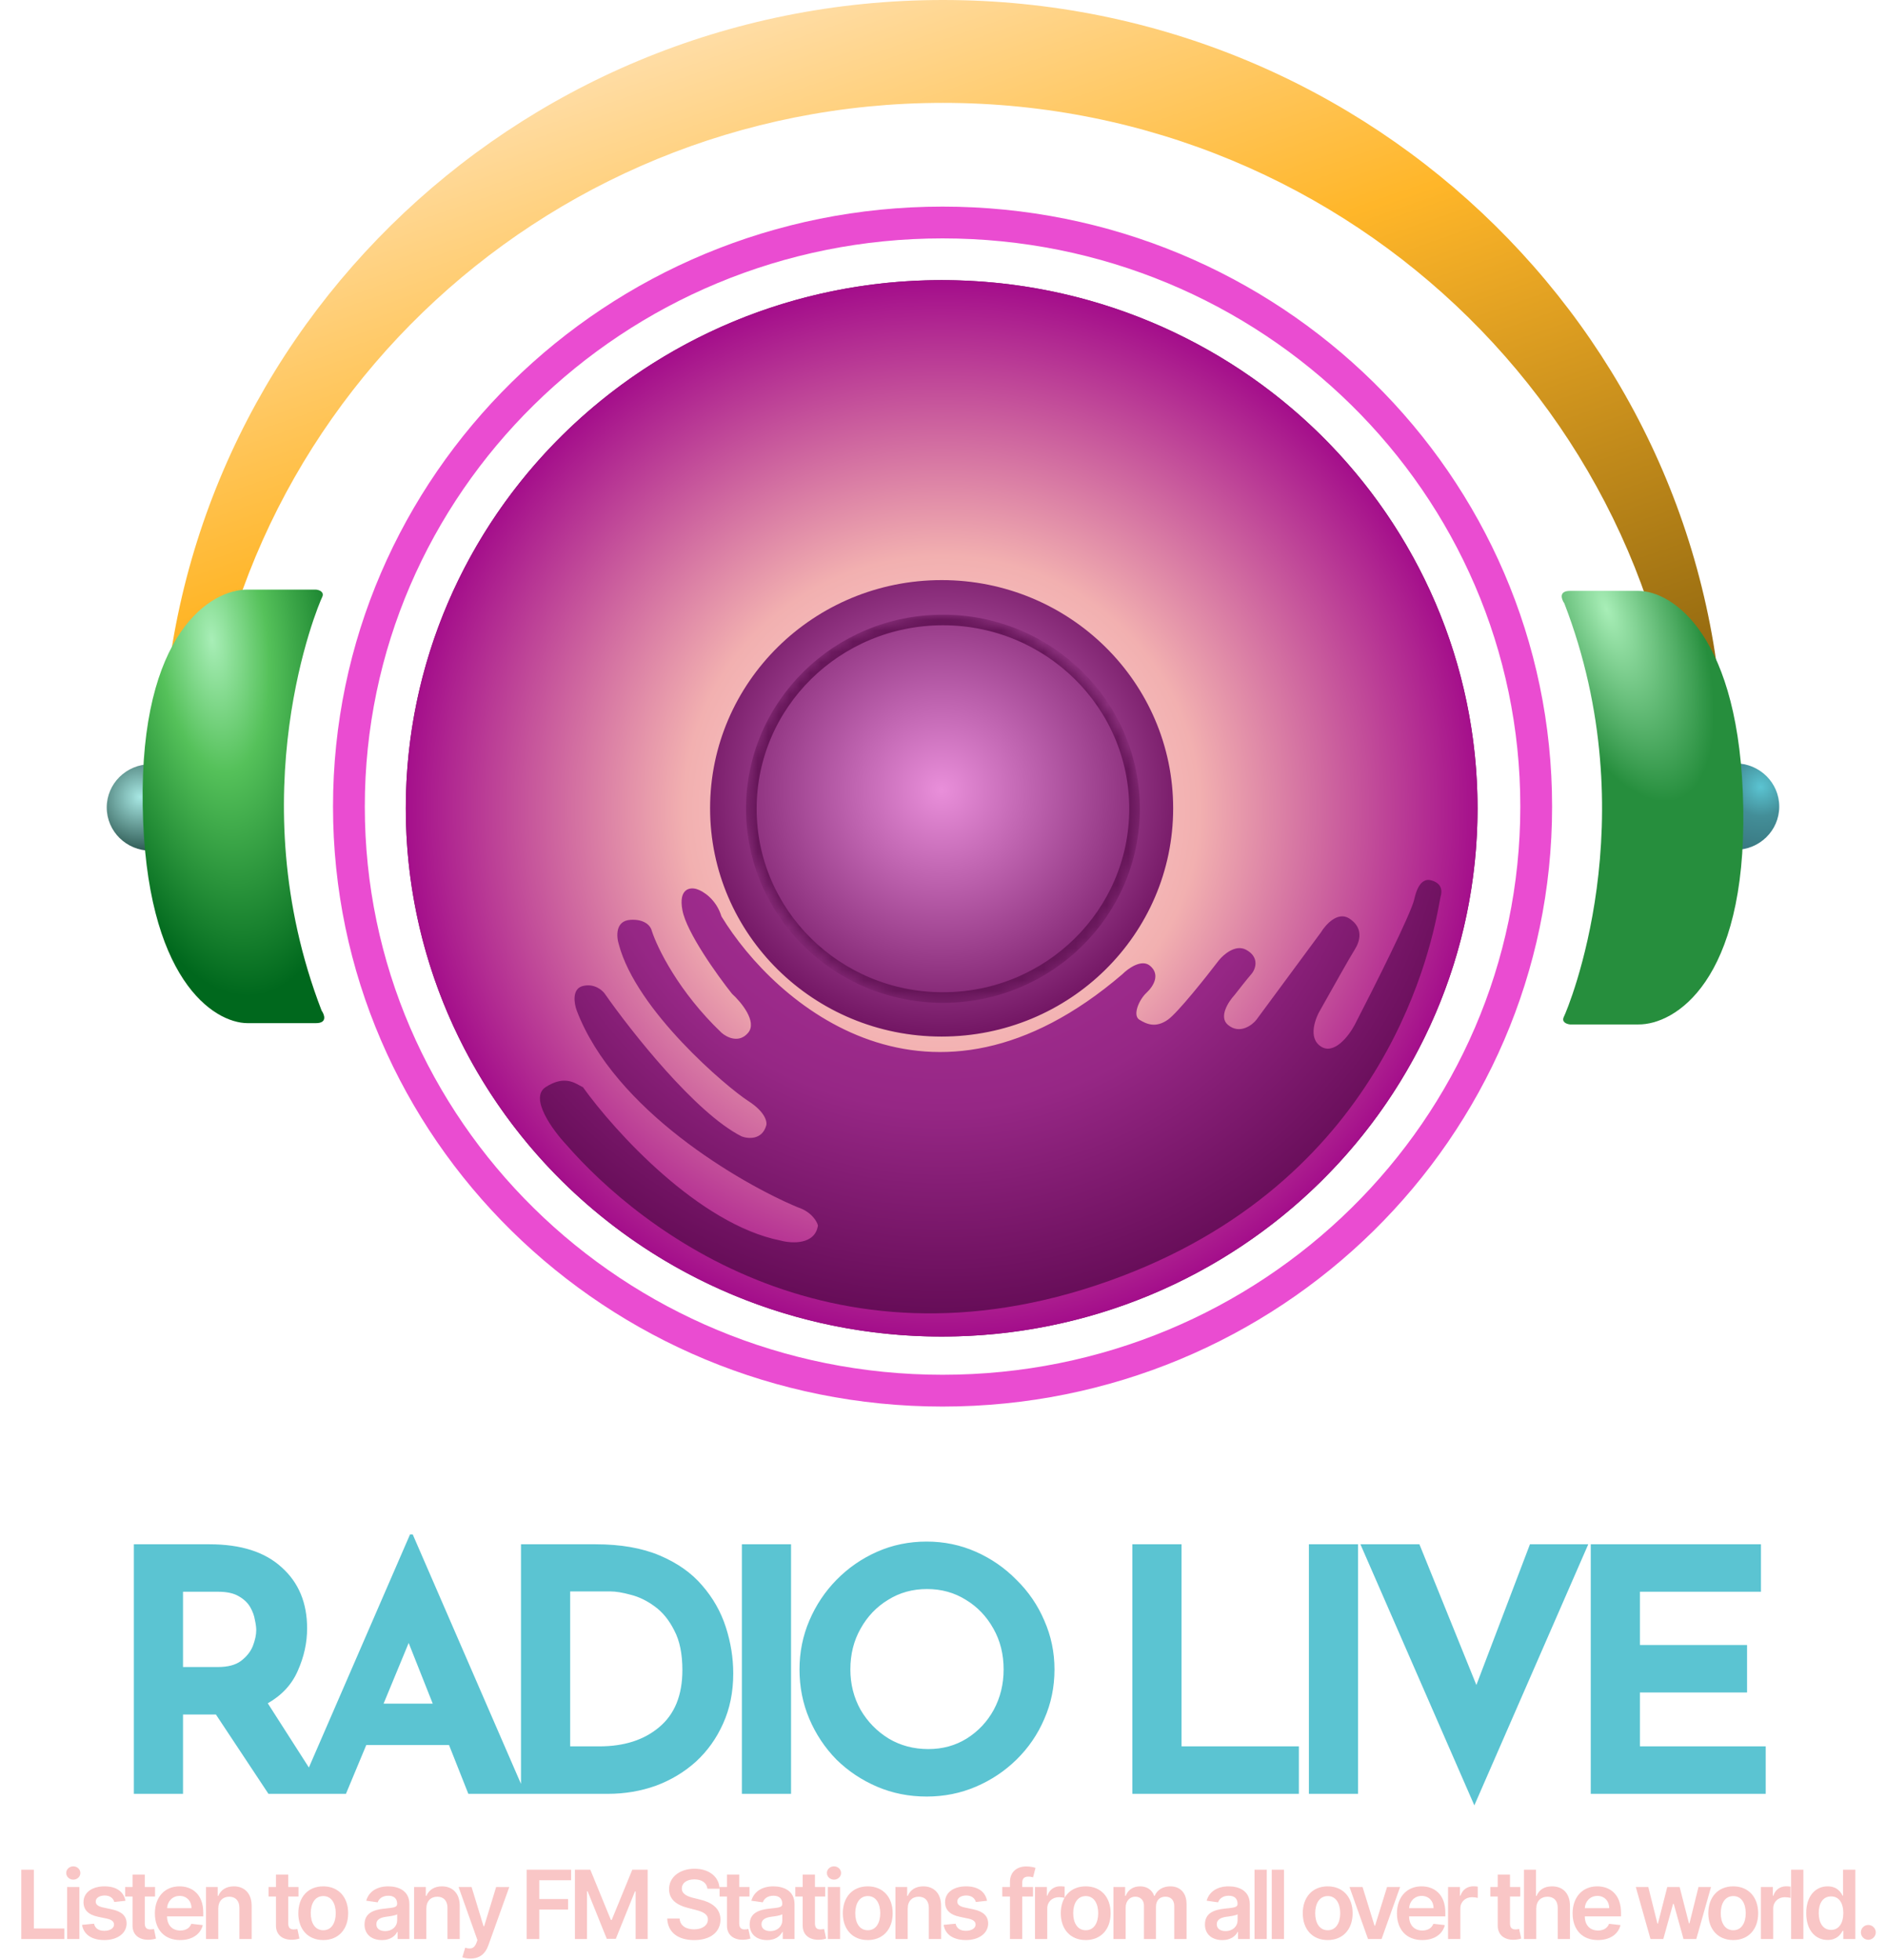 <svg width="178" height="185" viewBox="0 0 178 185" fill="none" xmlns="http://www.w3.org/2000/svg">
<ellipse cx="88.874" cy="76.287" rx="50.575" ry="49.851" fill="url(#paint0_radial)"/>
<ellipse cx="88.87" cy="76.287" rx="21.935" ry="21.621" fill="url(#paint1_radial)"/>
<mask id="mask0" mask-type="alpha" maskUnits="userSpaceOnUse" x="70" y="58" width="38" height="37">
<rect x="70.411" y="58.011" width="37.165" height="36.634" rx="18.317" fill="#C4C4C4"/>
</mask>
<g mask="url(#mask0)">
<path d="M107.077 76.328C107.077 86.161 98.987 94.145 88.994 94.145C79 94.145 70.911 86.161 70.911 76.328C70.911 66.495 79 58.511 88.994 58.511C98.987 58.511 107.077 66.495 107.077 76.328Z" stroke="#651558"/>
</g>
<path fill-rule="evenodd" clip-rule="evenodd" d="M139.449 76.287C139.449 103.82 116.806 126.139 88.874 126.139C60.943 126.139 38.3 103.82 38.3 76.287C38.3 48.755 60.943 26.436 88.874 26.436C116.806 26.436 139.449 48.755 139.449 76.287ZM110.723 76.287C110.723 88.183 100.939 97.827 88.87 97.827C76.802 97.827 67.018 88.183 67.018 76.287C67.018 64.391 76.802 54.748 88.87 54.748C100.939 54.748 110.723 64.391 110.723 76.287ZM68.091 86.486C73.141 94.781 87.775 107.487 105.919 91.952C106.457 91.408 107.732 90.484 108.526 91.136C109.52 91.952 108.899 93.054 108.195 93.706C107.492 94.359 106.871 95.828 107.533 96.236C108.195 96.644 109.064 97.052 110.223 96.236C111.15 95.583 113.81 92.238 115.024 90.647C115.466 90.089 116.597 89.105 117.59 89.627C118.832 90.28 118.583 91.381 118.087 91.952C117.689 92.409 116.873 93.448 116.514 93.91C115.935 94.536 114.999 95.975 115.893 96.725C117.011 97.663 118.211 96.725 118.583 96.236C118.881 95.844 122.764 90.579 124.667 87.995C125.109 87.261 126.265 85.972 127.357 86.69C128.723 87.587 128.351 88.852 127.854 89.627C127.457 90.247 125.564 93.611 124.667 95.216C124.143 96.059 123.409 97.949 124.667 98.765C125.925 99.581 127.316 97.745 127.854 96.725C129.606 93.339 133.185 86.225 133.483 84.854C133.855 83.141 134.559 82.977 134.973 83.059C135.387 83.141 136.297 83.467 135.966 84.609C135.944 84.683 135.913 84.856 135.865 85.117C135.177 88.865 131.148 110.815 105.919 120.427C78.935 130.707 60.394 116.021 53.441 108.025C52.144 106.638 49.939 103.611 51.495 102.6C53.111 101.549 54.099 102.103 54.695 102.438C54.817 102.506 54.922 102.565 55.013 102.6C58.021 106.788 65.964 115.548 73.679 117.082C74.741 117.367 76.932 117.482 77.197 115.654C77.1 115.26 76.584 114.365 75.293 113.941C69.83 111.656 58.01 104.745 54.434 95.379C54.185 94.713 53.954 93.315 55.013 93.054C56.073 92.793 56.834 93.434 57.083 93.788C59.58 97.364 65.658 105.064 69.995 107.25C70.602 107.481 71.916 107.601 72.313 106.23C72.423 105.89 72.238 104.949 70.616 103.905C68.588 102.6 60.062 95.379 58.407 89.137C58.172 88.403 58.059 86.91 59.483 86.812C60.907 86.714 61.428 87.451 61.511 87.832C62.021 89.436 64.052 93.609 68.091 97.46C68.574 97.895 69.755 98.504 70.616 97.46C71.477 96.415 69.954 94.577 69.085 93.788C67.691 92.034 64.805 88.003 64.408 85.915C64.011 83.826 65.153 83.712 65.774 83.916C66.339 84.092 67.595 84.854 68.091 86.486Z" fill="url(#paint2_radial)"/>
<path d="M144.986 76.122C144.986 106.544 119.924 131.246 88.958 131.246C57.992 131.246 32.93 106.544 32.93 76.122C32.93 45.701 57.992 20.999 88.958 20.999C119.924 20.999 144.986 45.701 144.986 76.122Z" stroke="#EA4CD1" stroke-width="3"/>
<path fill-rule="evenodd" clip-rule="evenodd" d="M161.892 83.548C162.43 80.008 162.708 76.384 162.708 72.696C162.708 32.547 129.707 0 88.998 0C48.289 0 15.288 32.547 15.288 72.696C15.288 74.148 15.331 75.59 15.416 77.021C15.416 77.021 16.633 77.16 18.864 77.386C19.68 39.873 50.768 9.709 88.999 9.709C127.742 9.709 159.15 40.686 159.15 78.898C159.15 80.395 159.101 81.882 159.006 83.357C160.876 83.476 161.892 83.548 161.892 83.548Z" fill="url(#paint3_linear)"/>
<ellipse cx="163.785" cy="76.124" rx="4.139" ry="4.079" fill="url(#paint4_radial)"/>
<path d="M148.182 55.765C147.089 55.765 147.368 56.554 147.644 56.948C155.507 77.346 147.934 95.296 147.603 95.948C147.338 96.471 147.878 96.656 148.182 96.683H154.638C158.046 96.71 164.795 92.668 164.53 76.285C164.265 59.902 157.825 55.779 154.638 55.765H148.182Z" fill="url(#paint5_radial)"/>
<ellipse cx="14.213" cy="76.205" rx="4.139" ry="4.079" transform="rotate(-180 14.213 76.205)" fill="url(#paint6_radial)"/>
<path d="M29.816 96.561C30.909 96.561 30.63 95.773 30.354 95.379C22.491 74.981 30.064 57.031 30.395 56.379C30.66 55.856 30.12 55.671 29.816 55.644H23.36C19.952 55.617 13.203 59.658 13.468 76.042C13.733 92.425 20.173 96.548 23.36 96.561H29.816Z" fill="url(#paint7_radial)"/>
<path d="M19.768 145.744C22.734 145.744 25.006 146.469 26.584 147.92C28.184 149.349 28.985 151.269 28.985 153.68C28.985 155.024 28.697 156.347 28.12 157.648C27.566 158.949 26.616 159.984 25.273 160.752L30.744 169.296H25.337L20.377 161.808H17.273V169.296H12.633V145.744H19.768ZM20.569 157.328C21.507 157.328 22.233 157.136 22.744 156.752C23.278 156.347 23.651 155.877 23.864 155.344C24.078 154.789 24.184 154.288 24.184 153.84C24.184 153.584 24.142 153.264 24.056 152.88C23.992 152.475 23.843 152.069 23.608 151.664C23.374 151.259 23.011 150.917 22.52 150.64C22.051 150.363 21.411 150.224 20.601 150.224H17.273V157.328H20.569ZM28.074 169.296L38.698 144.816H38.954L49.578 169.296H44.202L42.378 164.688H34.57L32.65 169.296H28.074ZM36.202 160.784H40.842L38.57 155.056L36.202 160.784ZM49.171 169.296V145.744H56.211C58.579 145.744 60.595 146.096 62.259 146.8C63.923 147.504 65.257 148.443 66.259 149.616C67.283 150.789 68.03 152.101 68.499 153.552C68.969 155.003 69.203 156.464 69.203 157.936C69.203 159.685 68.883 161.264 68.243 162.672C67.625 164.059 66.771 165.253 65.683 166.256C64.595 167.237 63.337 167.995 61.907 168.528C60.478 169.04 58.963 169.296 57.363 169.296H49.171ZM53.811 164.816H56.563C58.91 164.816 60.798 164.208 62.227 162.992C63.678 161.776 64.403 159.984 64.403 157.616C64.403 156.08 64.147 154.832 63.635 153.872C63.145 152.891 62.526 152.133 61.779 151.6C61.054 151.067 60.307 150.704 59.539 150.512C58.771 150.299 58.121 150.192 57.587 150.192H53.811V164.816ZM70.019 145.744H74.659V169.296H70.019V145.744ZM75.457 157.552C75.457 155.931 75.767 154.395 76.385 152.944C77.004 151.493 77.858 150.213 78.945 149.104C80.055 147.973 81.335 147.088 82.785 146.448C84.236 145.808 85.793 145.488 87.457 145.488C89.1 145.488 90.647 145.808 92.097 146.448C93.548 147.088 94.828 147.973 95.938 149.104C97.068 150.213 97.943 151.493 98.561 152.944C99.201 154.395 99.522 155.931 99.522 157.552C99.522 159.216 99.201 160.773 98.561 162.224C97.943 163.675 97.068 164.955 95.938 166.064C94.828 167.152 93.548 168.005 92.097 168.624C90.647 169.243 89.1 169.552 87.457 169.552C85.793 169.552 84.236 169.243 82.785 168.624C81.335 168.005 80.055 167.152 78.945 166.064C77.858 164.955 77.004 163.675 76.385 162.224C75.767 160.773 75.457 159.216 75.457 157.552ZM80.257 157.552C80.257 158.939 80.578 160.208 81.218 161.36C81.879 162.491 82.764 163.397 83.874 164.08C84.983 164.741 86.231 165.072 87.618 165.072C88.962 165.072 90.167 164.741 91.234 164.08C92.322 163.397 93.175 162.491 93.793 161.36C94.412 160.208 94.722 158.939 94.722 157.552C94.722 156.123 94.401 154.843 93.761 153.712C93.121 152.56 92.257 151.653 91.169 150.992C90.082 150.309 88.855 149.968 87.49 149.968C86.124 149.968 84.897 150.309 83.809 150.992C82.722 151.653 81.858 152.56 81.218 153.712C80.578 154.843 80.257 156.123 80.257 157.552ZM106.874 145.744H111.514V164.816H122.586V169.296H106.874V145.744ZM123.534 145.744H128.174V169.296H123.534V145.744ZM133.964 145.744L139.34 159.024L144.396 145.744H149.9L139.148 170.384L128.396 145.744H133.964ZM150.135 145.744H166.199V150.224H154.775V155.248H164.887V159.728H154.775V164.816H166.647V169.296H150.135V145.744Z" fill="#5BC4D2"/>
<path d="M2.009 183H6.078V182.006H3.195V176.455H2.009V183ZM6.336 183H7.493V178.091H6.336V183ZM6.917 177.394C7.285 177.394 7.585 177.113 7.585 176.768C7.585 176.419 7.285 176.138 6.917 176.138C6.547 176.138 6.246 176.419 6.246 176.768C6.246 177.113 6.547 177.394 6.917 177.394ZM11.842 179.388C11.683 178.558 11.018 178.027 9.867 178.027C8.685 178.027 7.879 178.609 7.883 179.516C7.879 180.232 8.32 180.705 9.263 180.9L10.101 181.076C10.551 181.175 10.762 181.357 10.762 181.635C10.762 181.971 10.398 182.223 9.848 182.223C9.318 182.223 8.972 181.993 8.873 181.552L7.745 181.661C7.889 182.562 8.646 183.096 9.851 183.096C11.079 183.096 11.945 182.46 11.948 181.53C11.945 180.83 11.494 180.402 10.567 180.2L9.73 180.021C9.231 179.909 9.033 179.737 9.036 179.452C9.033 179.12 9.401 178.89 9.883 178.89C10.417 178.89 10.698 179.181 10.788 179.504L11.842 179.388ZM14.633 178.091H13.665V176.915H12.508V178.091H11.811V178.986H12.508V181.715C12.502 182.639 13.173 183.093 14.042 183.067C14.371 183.058 14.598 182.994 14.723 182.952L14.528 182.048C14.464 182.064 14.333 182.092 14.189 182.092C13.898 182.092 13.665 181.99 13.665 181.523V178.986H14.633V178.091ZM17.001 183.096C18.146 183.096 18.932 182.537 19.136 181.683L18.056 181.562C17.899 181.977 17.516 182.195 17.017 182.195C16.27 182.195 15.774 181.702 15.764 180.862H19.184V180.507C19.184 178.784 18.149 178.027 16.941 178.027C15.534 178.027 14.617 179.059 14.617 180.574C14.617 182.115 15.522 183.096 17.001 183.096ZM15.768 180.082C15.803 179.456 16.266 178.928 16.957 178.928C17.621 178.928 18.069 179.414 18.075 180.082H15.768ZM20.6 180.124C20.6 179.414 21.028 179.005 21.639 179.005C22.236 179.005 22.594 179.398 22.594 180.053V183H23.751V179.874C23.755 178.698 23.083 178.027 22.07 178.027C21.335 178.027 20.83 178.379 20.606 178.925H20.549V178.091H19.443V183H20.6V180.124ZM28.171 178.091H27.203V176.915H26.046V178.091H25.349V178.986H26.046V181.715C26.04 182.639 26.711 183.093 27.58 183.067C27.909 183.058 28.136 182.994 28.261 182.952L28.066 182.048C28.002 182.064 27.871 182.092 27.727 182.092C27.436 182.092 27.203 181.99 27.203 181.523V178.986H28.171V178.091ZM30.507 183.096C31.946 183.096 32.86 182.083 32.86 180.565C32.86 179.043 31.946 178.027 30.507 178.027C29.069 178.027 28.155 179.043 28.155 180.565C28.155 182.083 29.069 183.096 30.507 183.096ZM30.514 182.169C29.718 182.169 29.328 181.46 29.328 180.561C29.328 179.663 29.718 178.944 30.514 178.944C31.297 178.944 31.687 179.663 31.687 180.561C31.687 181.46 31.297 182.169 30.514 182.169ZM36.047 183.099C36.817 183.099 37.277 182.738 37.488 182.326H37.526V183H38.639V179.714C38.639 178.417 37.581 178.027 36.644 178.027C35.612 178.027 34.819 178.487 34.564 179.382L35.644 179.536C35.759 179.2 36.085 178.912 36.651 178.912C37.188 178.912 37.482 179.187 37.482 179.67V179.689C37.482 180.021 37.133 180.037 36.267 180.13C35.315 180.232 34.404 180.517 34.404 181.623C34.404 182.588 35.11 183.099 36.047 183.099ZM36.347 182.249C35.864 182.249 35.519 182.028 35.519 181.603C35.519 181.159 35.906 180.974 36.424 180.9C36.727 180.859 37.335 180.782 37.485 180.661V181.239C37.485 181.786 37.044 182.249 36.347 182.249ZM40.239 180.124C40.239 179.414 40.667 179.005 41.278 179.005C41.875 179.005 42.233 179.398 42.233 180.053V183H43.39V179.874C43.394 178.698 42.722 178.027 41.709 178.027C40.974 178.027 40.469 178.379 40.245 178.925H40.188V178.091H39.082V183H40.239V180.124ZM44.39 184.841C45.291 184.841 45.812 184.377 46.09 183.594L48.062 178.097L46.825 178.091L45.691 181.798H45.639L44.508 178.091H43.281L45.061 183.102L44.962 183.368C44.748 183.927 44.409 183.965 43.904 183.818L43.636 184.719C43.792 184.783 44.073 184.841 44.39 184.841ZM49.709 183H50.894V180.219H53.614V179.225H50.894V177.449H53.902V176.455H49.709V183ZM54.262 176.455V183H55.4V178.494H55.461L57.269 182.981H58.12L59.928 178.503H59.989V183H61.127V176.455H59.676L57.733 181.197H57.656L55.713 176.455H54.262ZM66.768 178.254H67.909C67.886 177.148 66.944 176.365 65.55 176.365C64.176 176.365 63.144 177.138 63.147 178.295C63.147 179.235 63.815 179.775 64.892 180.053L65.636 180.245C66.343 180.424 66.809 180.645 66.813 181.153C66.809 181.712 66.279 182.086 65.505 182.086C64.764 182.086 64.189 181.754 64.141 181.066H62.974C63.022 182.367 63.99 183.099 65.515 183.099C67.084 183.099 67.995 182.316 67.998 181.162C67.995 180.028 67.059 179.51 66.074 179.277L65.461 179.123C64.924 178.995 64.342 178.768 64.348 178.222C64.352 177.73 64.793 177.369 65.534 177.369C66.24 177.369 66.707 177.698 66.768 178.254ZM70.736 178.091H69.767V176.915H68.61V178.091H67.913V178.986H68.61V181.715C68.604 182.639 69.275 183.093 70.144 183.067C70.474 183.058 70.7 182.994 70.825 182.952L70.63 182.048C70.566 182.064 70.435 182.092 70.291 182.092C70.001 182.092 69.767 181.99 69.767 181.523V178.986H70.736V178.091ZM72.396 183.099C73.166 183.099 73.626 182.738 73.837 182.326H73.876V183H74.988V179.714C74.988 178.417 73.93 178.027 72.993 178.027C71.961 178.027 71.168 178.487 70.913 179.382L71.993 179.536C72.108 179.2 72.434 178.912 73 178.912C73.537 178.912 73.831 179.187 73.831 179.67V179.689C73.831 180.021 73.483 180.037 72.616 180.13C71.664 180.232 70.753 180.517 70.753 181.623C70.753 182.588 71.459 183.099 72.396 183.099ZM72.696 182.249C72.214 182.249 71.868 182.028 71.868 181.603C71.868 181.159 72.255 180.974 72.773 180.9C73.077 180.859 73.684 180.782 73.834 180.661V181.239C73.834 181.786 73.393 182.249 72.696 182.249ZM77.882 178.091H76.914V176.915H75.757V178.091H75.06V178.986H75.757V181.715C75.751 182.639 76.422 183.093 77.291 183.067C77.62 183.058 77.847 182.994 77.972 182.952L77.777 182.048C77.713 182.064 77.582 182.092 77.438 182.092C77.147 182.092 76.914 181.99 76.914 181.523V178.986H77.882V178.091ZM78.13 183H79.287V178.091H78.13V183ZM78.712 177.394C79.079 177.394 79.38 177.113 79.38 176.768C79.38 176.419 79.079 176.138 78.712 176.138C78.341 176.138 78.041 176.419 78.041 176.768C78.041 177.113 78.341 177.394 78.712 177.394ZM81.898 183.096C83.336 183.096 84.25 182.083 84.25 180.565C84.25 179.043 83.336 178.027 81.898 178.027C80.46 178.027 79.546 179.043 79.546 180.565C79.546 182.083 80.46 183.096 81.898 183.096ZM81.904 182.169C81.109 182.169 80.719 181.46 80.719 180.561C80.719 179.663 81.109 178.944 81.904 178.944C82.688 178.944 83.077 179.663 83.077 180.561C83.077 181.46 82.688 182.169 81.904 182.169ZM85.669 180.124C85.669 179.414 86.098 179.005 86.708 179.005C87.306 179.005 87.664 179.398 87.664 180.053V183H88.821V179.874C88.824 178.698 88.153 178.027 87.139 178.027C86.404 178.027 85.899 178.379 85.676 178.925H85.618V178.091H84.512V183H85.669V180.124ZM93.157 179.388C92.997 178.558 92.332 178.027 91.182 178.027C89.999 178.027 89.194 178.609 89.197 179.516C89.194 180.232 89.635 180.705 90.578 180.9L91.415 181.076C91.865 181.175 92.076 181.357 92.076 181.635C92.076 181.971 91.712 182.223 91.162 182.223C90.632 182.223 90.287 181.993 90.188 181.552L89.059 181.661C89.203 182.562 89.961 183.096 91.166 183.096C92.393 183.096 93.259 182.46 93.262 181.53C93.259 180.83 92.808 180.402 91.882 180.2L91.044 180.021C90.546 179.909 90.347 179.737 90.351 179.452C90.347 179.12 90.715 178.89 91.198 178.89C91.731 178.89 92.013 179.181 92.102 179.504L93.157 179.388ZM97.495 178.091H96.476V177.704C96.476 177.321 96.635 177.107 97.067 177.107C97.249 177.107 97.402 177.148 97.498 177.177L97.732 176.282C97.581 176.231 97.252 176.148 96.853 176.148C95.999 176.148 95.319 176.637 95.319 177.627V178.091H94.593V178.986H95.319V183H96.476V178.986H97.495V178.091ZM97.681 183H98.838V180.114C98.838 179.491 99.308 179.05 99.944 179.05C100.139 179.05 100.382 179.085 100.481 179.117V178.053C100.375 178.033 100.193 178.021 100.065 178.021C99.503 178.021 99.033 178.34 98.854 178.909H98.803V178.091H97.681V183ZM102.469 183.096C103.907 183.096 104.821 182.083 104.821 180.565C104.821 179.043 103.907 178.027 102.469 178.027C101.031 178.027 100.116 179.043 100.116 180.565C100.116 182.083 101.031 183.096 102.469 183.096ZM102.475 182.169C101.679 182.169 101.289 181.46 101.289 180.561C101.289 179.663 101.679 178.944 102.475 178.944C103.258 178.944 103.648 179.663 103.648 180.561C103.648 181.46 103.258 182.169 102.475 182.169ZM105.083 183H106.24V180.015C106.24 179.411 106.643 179.002 107.141 179.002C107.63 179.002 107.966 179.331 107.966 179.836V183H109.1V179.938C109.1 179.385 109.43 179.002 109.989 179.002C110.455 179.002 110.826 179.277 110.826 179.884V183H111.986V179.705C111.986 178.609 111.354 178.027 110.452 178.027C109.74 178.027 109.196 178.379 108.979 178.925H108.928C108.739 178.369 108.263 178.027 107.601 178.027C106.943 178.027 106.451 178.366 106.246 178.925H106.189V178.091H105.083V183ZM115.365 183.099C116.135 183.099 116.596 182.738 116.807 182.326H116.845V183H117.957V179.714C117.957 178.417 116.899 178.027 115.963 178.027C114.931 178.027 114.138 178.487 113.882 179.382L114.962 179.536C115.078 179.2 115.404 178.912 115.969 178.912C116.506 178.912 116.8 179.187 116.8 179.67V179.689C116.8 180.021 116.452 180.037 115.586 180.13C114.633 180.232 113.722 180.517 113.722 181.623C113.722 182.588 114.429 183.099 115.365 183.099ZM115.666 182.249C115.183 182.249 114.838 182.028 114.838 181.603C114.838 181.159 115.225 180.974 115.742 180.9C116.046 180.859 116.653 180.782 116.803 180.661V181.239C116.803 181.786 116.362 182.249 115.666 182.249ZM119.557 176.455H118.401V183H119.557V176.455ZM121.184 176.455H120.027V183H121.184V176.455ZM125.308 183.096C126.746 183.096 127.66 182.083 127.66 180.565C127.66 179.043 126.746 178.027 125.308 178.027C123.869 178.027 122.955 179.043 122.955 180.565C122.955 182.083 123.869 183.096 125.308 183.096ZM125.314 182.169C124.518 182.169 124.128 181.46 124.128 180.561C124.128 179.663 124.518 178.944 125.314 178.944C126.097 178.944 126.487 179.663 126.487 180.561C126.487 181.46 126.097 182.169 125.314 182.169ZM132.14 178.091H130.909L129.778 181.738H129.727L128.599 178.091H127.365L129.113 183H130.392L132.14 178.091ZM134.227 183.096C135.371 183.096 136.157 182.537 136.362 181.683L135.281 181.562C135.125 181.977 134.741 182.195 134.243 182.195C133.495 182.195 132.999 181.702 132.99 180.862H136.41V180.507C136.41 178.784 135.374 178.027 134.166 178.027C132.76 178.027 131.843 179.059 131.843 180.574C131.843 182.115 132.747 183.096 134.227 183.096ZM132.993 180.082C133.028 179.456 133.492 178.928 134.182 178.928C134.847 178.928 135.294 179.414 135.301 180.082H132.993ZM136.668 183H137.825V180.114C137.825 179.491 138.295 179.05 138.931 179.05C139.126 179.05 139.369 179.085 139.468 179.117V178.053C139.363 178.033 139.18 178.021 139.053 178.021C138.49 178.021 138.02 178.34 137.841 178.909H137.79V178.091H136.668V183ZM143.481 178.091H142.512V176.915H141.355V178.091H140.658V178.986H141.355V181.715C141.349 182.639 142.02 183.093 142.889 183.067C143.218 183.058 143.445 182.994 143.57 182.952L143.375 182.048C143.311 182.064 143.18 182.092 143.036 182.092C142.745 182.092 142.512 181.99 142.512 181.523V178.986H143.481V178.091ZM144.991 180.124C144.991 179.414 145.432 179.005 146.052 179.005C146.659 179.005 147.017 179.392 147.017 180.053V183H148.174V179.874C148.174 178.689 147.503 178.027 146.483 178.027C145.729 178.027 145.249 178.369 145.023 178.925H144.965V176.455H143.834V183H144.991V180.124ZM150.806 183.096C151.951 183.096 152.737 182.537 152.941 181.683L151.861 181.562C151.705 181.977 151.321 182.195 150.822 182.195C150.075 182.195 149.579 181.702 149.57 180.862H152.989V180.507C152.989 178.784 151.954 178.027 150.746 178.027C149.339 178.027 148.422 179.059 148.422 180.574C148.422 182.115 149.327 183.096 150.806 183.096ZM149.573 180.082C149.608 179.456 150.071 178.928 150.762 178.928C151.426 178.928 151.874 179.414 151.88 180.082H149.573ZM155.774 183H156.982L157.902 179.683H157.969L158.89 183H160.095L161.485 178.091H160.302L159.452 181.523H159.404L158.522 178.091H157.356L156.474 181.543H156.429L155.566 178.091H154.387L155.774 183ZM163.582 183.096C165.02 183.096 165.935 182.083 165.935 180.565C165.935 179.043 165.02 178.027 163.582 178.027C162.144 178.027 161.23 179.043 161.23 180.565C161.23 182.083 162.144 183.096 163.582 183.096ZM163.589 182.169C162.793 182.169 162.403 181.46 162.403 180.561C162.403 179.663 162.793 178.944 163.589 178.944C164.372 178.944 164.762 179.663 164.762 180.561C164.762 181.46 164.372 182.169 163.589 182.169ZM166.196 183H167.353V180.114C167.353 179.491 167.823 179.05 168.459 179.05C168.654 179.05 168.897 179.085 168.996 179.117V178.053C168.891 178.033 168.709 178.021 168.581 178.021C168.018 178.021 167.548 178.34 167.369 178.909H167.318V178.091H166.196V183ZM170.202 176.455H169.045V183H170.202V176.455ZM172.493 183.086C173.337 183.086 173.717 182.585 173.9 182.227H173.97V183H175.108V176.455H173.947V178.903H173.9C173.724 178.548 173.363 178.027 172.496 178.027C171.362 178.027 170.47 178.915 170.47 180.552C170.47 182.169 171.336 183.086 172.493 183.086ZM172.816 182.137C172.052 182.137 171.65 181.466 171.65 180.545C171.65 179.631 172.046 178.976 172.816 178.976C173.561 178.976 173.97 179.593 173.97 180.545C173.97 181.498 173.554 182.137 172.816 182.137ZM176.333 183.07C176.71 183.07 177.033 182.757 177.036 182.367C177.033 181.984 176.71 181.67 176.333 181.67C175.943 181.67 175.627 181.984 175.63 182.367C175.627 182.757 175.943 183.07 176.333 183.07Z" fill="#F9C6C6"/>
<defs>
<radialGradient id="paint0_radial" cx="0" cy="0" r="1" gradientUnits="userSpaceOnUse" gradientTransform="translate(88.874 72.278) rotate(90) scale(53.86 54.642)">
<stop stop-color="#B738A3"/>
<stop offset="0.604" stop-color="#962785"/>
<stop offset="1" stop-color="#610A53"/>
</radialGradient>
<radialGradient id="paint1_radial" cx="0" cy="0" r="1" gradientUnits="userSpaceOnUse" gradientTransform="translate(88.87 74.548) rotate(90) scale(23.36 23.699)">
<stop stop-color="#E98FDA"/>
<stop offset="1" stop-color="#721563"/>
</radialGradient>
<radialGradient id="paint2_radial" cx="0" cy="0" r="1" gradientUnits="userSpaceOnUse" gradientTransform="translate(88.874 76.287) rotate(90) scale(49.851 50.575)">
<stop stop-color="#FFDEDE"/>
<stop offset="0.479" stop-color="#F2B0B0"/>
<stop offset="1" stop-color="#A40E8B"/>
</radialGradient>
<linearGradient id="paint3_linear" x1="56.096" y1="-3.90605e-06" x2="96.754" y2="118.017" gradientUnits="userSpaceOnUse">
<stop stop-color="#FFE4BC"/>
<stop offset="0.339" stop-color="#FFB629"/>
<stop offset="1" stop-color="#513A00"/>
</linearGradient>
<radialGradient id="paint4_radial" cx="0" cy="0" r="1" gradientUnits="userSpaceOnUse" gradientTransform="translate(166.185 74.248) rotate(128.559) scale(8.764 8.794)">
<stop stop-color="#5BC4D2"/>
<stop offset="0.318" stop-color="#438E98"/>
<stop offset="1" stop-color="#32676F"/>
</radialGradient>
<radialGradient id="paint5_radial" cx="0" cy="0" r="1" gradientUnits="userSpaceOnUse" gradientTransform="translate(151.617 57.438) rotate(69.207) scale(31.244 13.043)">
<stop stop-color="#A8EEB7"/>
<stop offset="0.615" stop-color="#268E3D"/>
</radialGradient>
<radialGradient id="paint6_radial" cx="0" cy="0" r="1" gradientUnits="userSpaceOnUse" gradientTransform="translate(15.206 77.184) rotate(-171.377) scale(6.53 6.441)">
<stop stop-color="#A8E8E4"/>
<stop offset="1" stop-color="#0D342D"/>
</radialGradient>
<radialGradient id="paint7_radial" cx="0" cy="0" r="1" gradientUnits="userSpaceOnUse" gradientTransform="translate(20.007 60.376) rotate(82.981) scale(33.869 14.183)">
<stop stop-color="#A8EEB7"/>
<stop offset="0.369" stop-color="#55C15A"/>
<stop offset="1" stop-color="#00681D"/>
</radialGradient>
</defs>
</svg>

